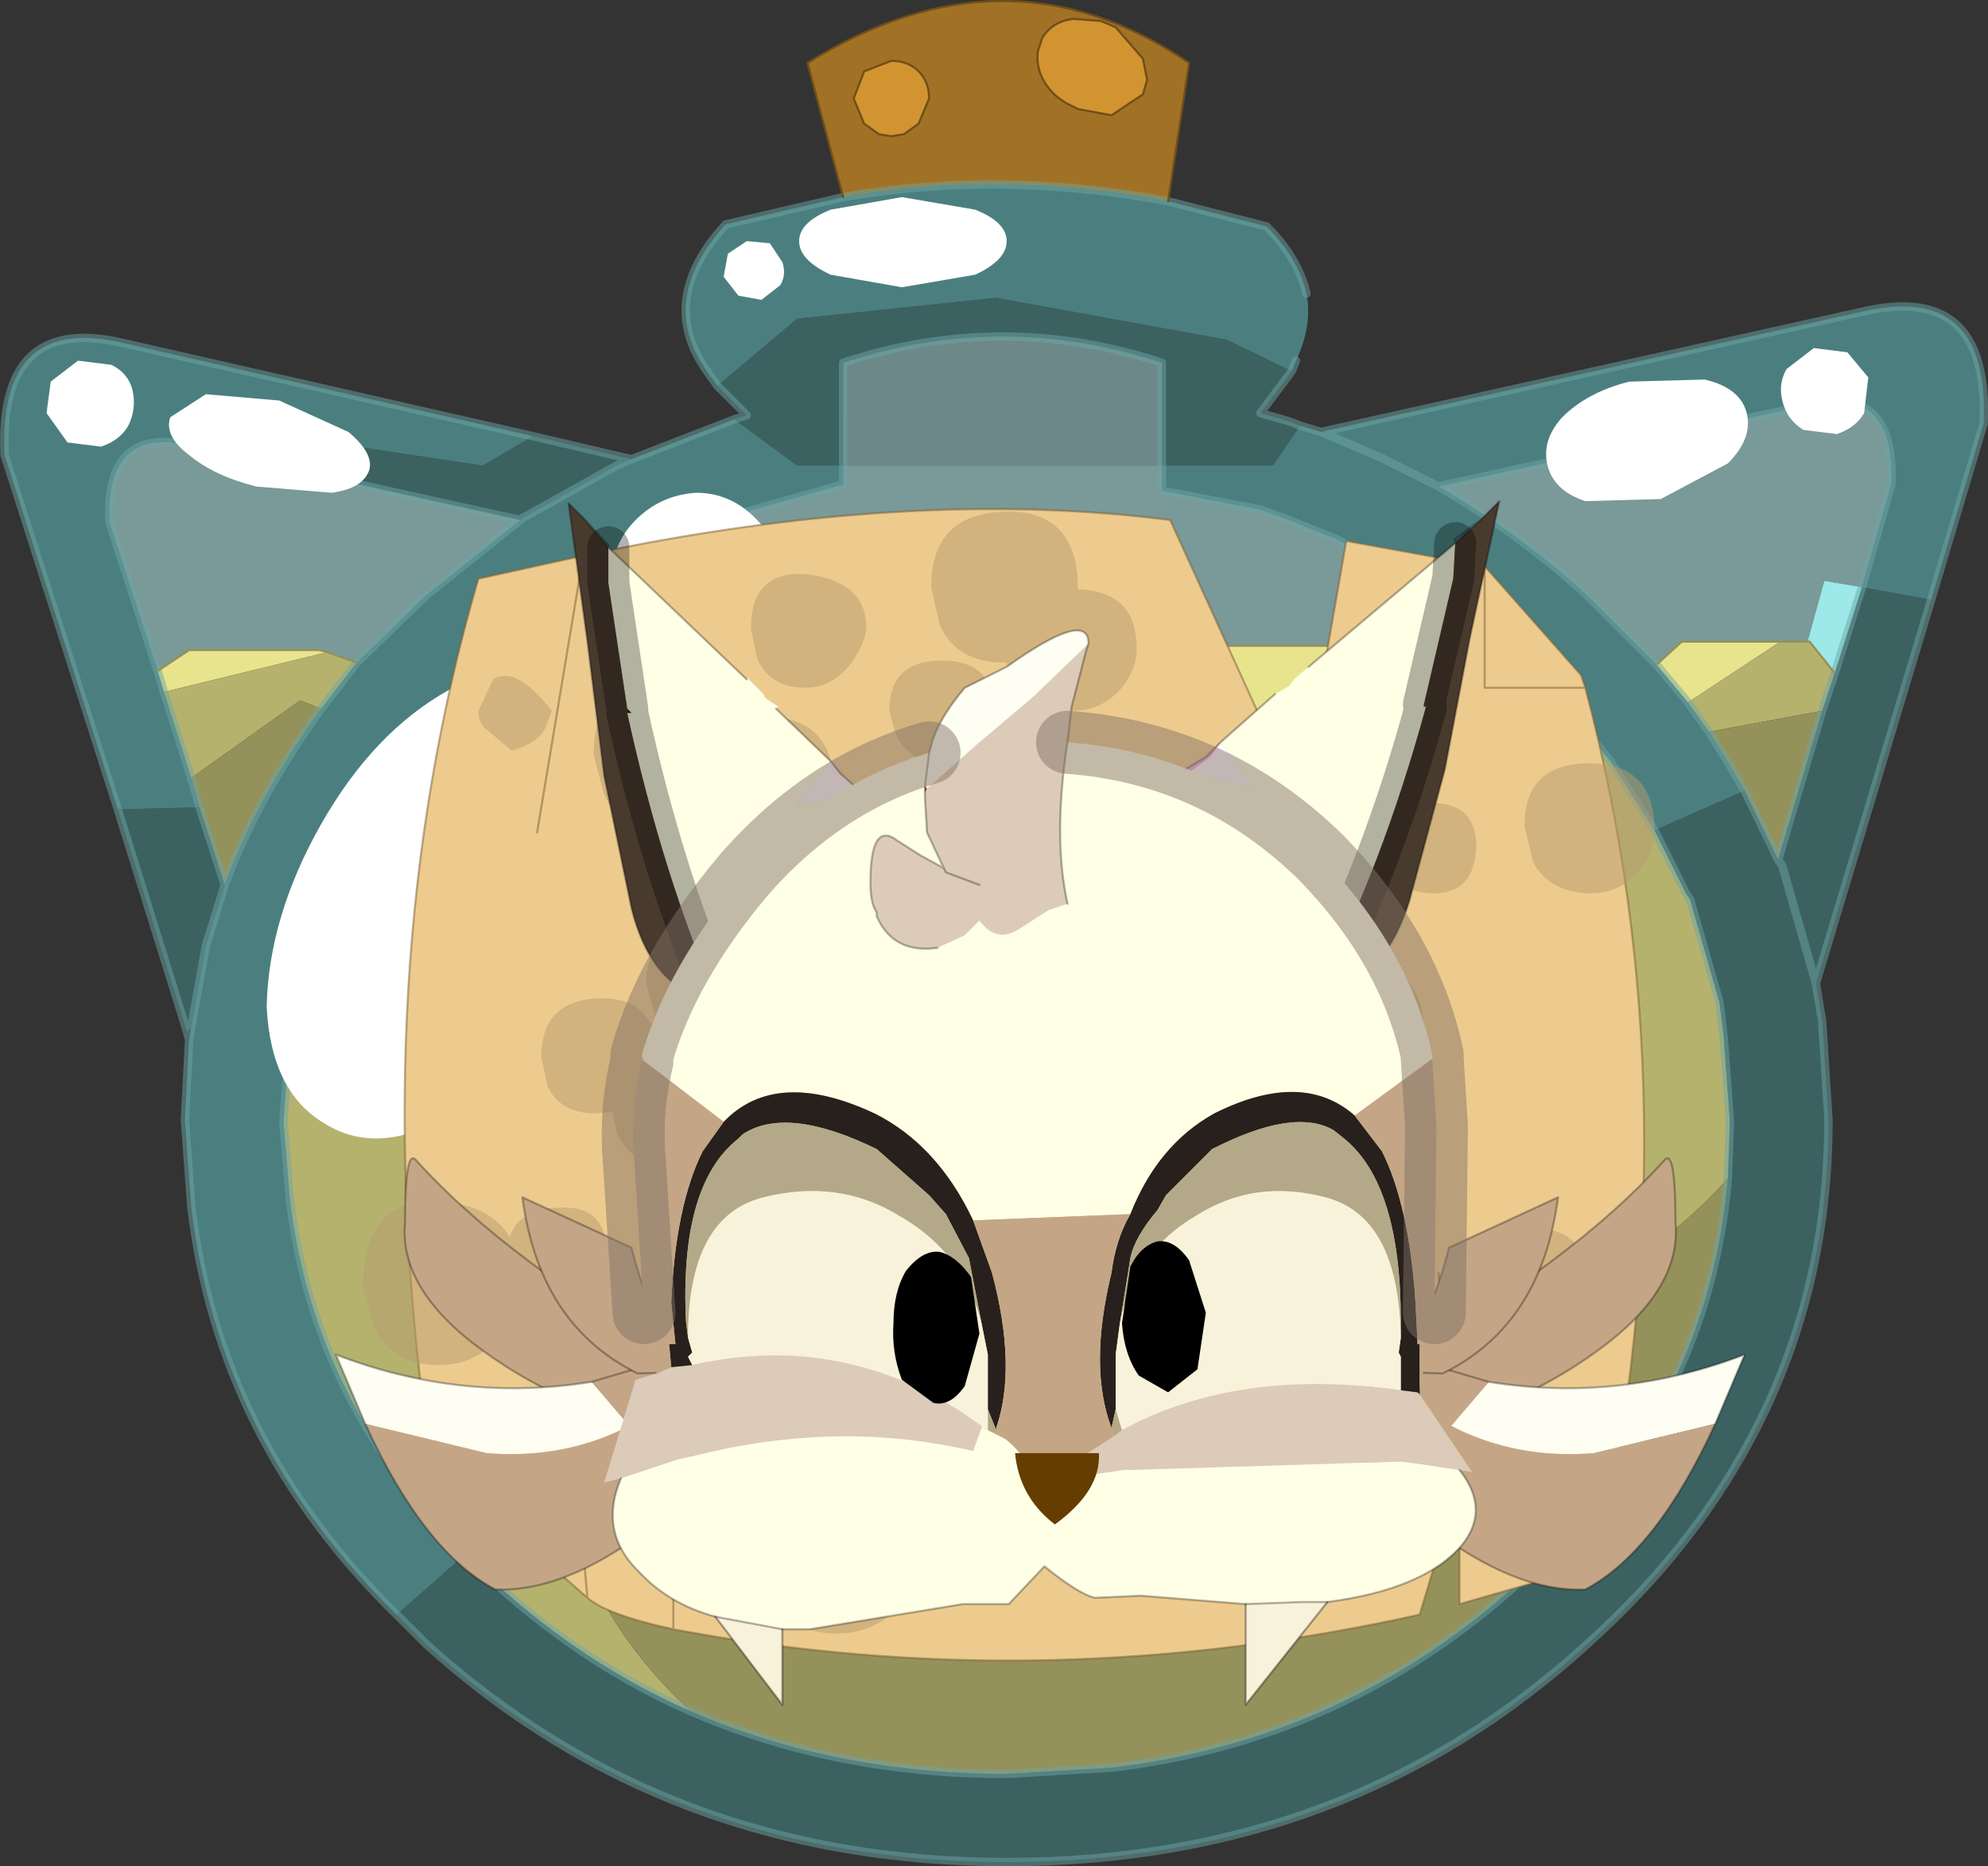 <svg viewBox="0 0 47.415 44.499" xmlns="http://www.w3.org/2000/svg" xmlns:xlink="http://www.w3.org/1999/xlink"><rect x="0" y="0" width="47.415" height="44.499" fill="#333333" stroke="none"/><g transform="translate(-376.74 -277.75)"><use transform="translate(376.75 277.75)" width="47.4" height="44.5" xlink:href="#a"/><use transform="translate(384.75 289.7)" width="33.6" height="28.7" xlink:href="#b"/></g><defs><g id="c"><path d="M1.05-21q-.05.25.05.55.2.5.7.75l.2.1.8.15.75-.5.1-.35-.1-.5-.65-.75-.35-.15-.65-.05q-.5.05-.75.45l-.1.3m3.1 3.6q-4-.75-7.75-.1l-.85-3.2q4.75-2.95 9.1 0l-.5 3.3m-7.25-1.85.35.25.3.05.3-.05.35-.25.25-.6q0-.4-.25-.65t-.65-.25l-.65.25-.25.65.25.6" fill="#a17225" fill-rule="evenodd" transform="translate(23.7 22.2)"/><path d="m1.05-21 .1-.3q.25-.4.75-.45l.65.05.35.15.65.75.1.5-.1.35-.75.5-.8-.15-.2-.1q-.5-.25-.7-.75-.1-.3-.05-.55m-4.15 1.75-.25-.6.25-.65.65-.25q.4 0 .65.25t.25.65l-.25.6-.35.25-.3.05-.3-.05-.35-.25" fill="#d19430" fill-rule="evenodd" transform="translate(23.7 22.2)"/><path d="m20.05-6.15-.6-.75h-.05l.4-1.45.9.15-.65 2.05" fill="#9de8e8" fill-rule="evenodd" transform="translate(23.7 22.2)"/><path d="m16.55-5.45-.75-.9.6-.55h2.35l-2.2 1.45m-4.5-.8Q11.3-4.8 8.6-4.65L6.1-5q-5-.55-8.6.9-5.15 3.15-10.85 2.75l-1.75-1.2 1.65-2.3.05-.1.05-.05q.95-1.05 3.1-1.8h20.9l1.4.55m-32 .05.75-.5h3.1l.2.05-3.9.95-.15-.5" fill="#e8e48d" fill-rule="evenodd" transform="translate(23.7 22.2)"/><path d="m13.6-5.4 1.1 1.35 1.05 1.65.75 1.5.1.15.7 2.45.1.8.15 2.05-.05 1.35Q13.8 10 8.4 9l-4-1.05-4.95-.7Q-6 6.95-8.3 9.55q-1.5 1.7-1.65 3.45-.3 2.75 2.7 5.6-2.5-1.1-4.65-3.05l-.7-.7q-3.65-3.65-4.2-8.5l-.15-1.8.15-1.95.3-1.7.4-1.25 1-2.2 1.75 1.2q5.7.4 10.85-2.75Q1.1-5.55 6.1-5l2.5.35q2.7-.15 3.45-1.6l1.55.85m3.45.65-.5-.7 2.2-1.45h.7l.6.75-.3.9-2.7.5m-32.95-1.9.7.25-.85 1.1-.5-.2-2.6 1.85-.65-2.05 3.9-.95" fill="#b5b26e" fill-rule="evenodd" transform="translate(23.7 22.2)"/><path d="m17.9-3.35-.35-.6-.5-.8 2.7-.5L18.7-1.7l-.8-1.65M-7.25 18.6q-3-2.85-2.7-5.6.15-1.75 1.65-3.45 2.3-2.6 7.75-2.3l4.95.7L8.4 9q5.4 1 9.1-3.1-.25 2.95-1.6 5.45-1.25 2.25-3.4 4.2-4.15 3.75-9.7 4.4l-2.5.15q-4.1 0-7.55-1.5m-8.8-23.9q-1.55 2.15-2.3 4.2l-.6-1.85-.2-.7 2.6-1.85.5.2" fill="#94915a" fill-rule="evenodd" transform="translate(23.7 22.2)"/><path d="m4.15-17.4 2.35.6q.75.75.95 1.6.15.75-.25 1.6l-.1.25-1.55-.75-5.5-1-4.75.5-1.9 1.6-.25-.35q-1.2-1.7.45-3.5l2.8-.65q3.75-.65 7.75.1m6.45 6.8-1.4-.7-1.4-.6 1.4.6 1.4.7q1.9 1.1 3.55 2.6l1.65 1.65.75.9.5.7.5.8.35.6-2.15.95-1.05-1.65-1.1-1.35-1.1-1.05q-1.45-1.35-3.1-2.3l-1.25-.6-1.25-.5-.15-.05-.4-.15L4-10.5v-.6h2.65l.65-.95.5.15 13.05-2.9q2.9-.6 2.75 2.7l-1.25 4.2-1.65-.3.7-2.45q.1-2.4-1.95-1.9L10.6-10.6M-13.35-5l-.05.05-.05.1-1.65 2.3-1 2.2-.4 1.25-.3 1.7-.15 1.95.15 1.8q.55 4.85 4.2 8.5l-1.65 1.45q-4.25-4.15-4.9-9.75l-.15-2.05.1-1.9.05-.3.35-1.95.45-1.45q.75-2.05 2.3-4.2l.85-1.1 1.65-1.6 2.25-1.8.05-.05.1-.05L-9-11.1l.35-.15 2.45-.95 1.5 1.1h1.1v.45l-2.3.65-1.65.65-2.35 1.3-2 1.6L-13.35-5m-7.55 2.1-2.7-8.45q-.15-3.3 2.7-2.7l9.9 2.25-1.2.7-5-.75-.45.65-1.6-.4q-1.95-.4-1.85 1.85l1.15 3.55.15.5.65 2.05.2.7-1.95.05" fill="#65cccc" fill-opacity=".502" fill-rule="evenodd" transform="translate(23.7 22.2)"/><path d="m-6.6-13 1.9-1.6 4.75-.5 5.5 1 1.55.75-.75 1 .7.2.25.1-.65.95H4v-2.45q-3.8-1.25-7.6 0v2.45h-1.1l-1.5-1.1.3-.1-.7-.7m27.3 4.8 1.65.3-2.75 9.15-.8-2.8-.1-.15.1.15.8 2.8.15.9.15 2.35q0 4.2-1.9 7.7-1.4 2.6-3.85 4.8Q8.45 22.2.3 22.2q-8.1 0-13.85-5.2l-.7-.7 1.65-1.45.7.7q2.15 1.95 4.65 3.05Q-3.8 20.1.3 20.1l2.5-.15q5.55-.65 9.7-4.4 2.15-1.95 3.4-4.2 1.35-2.5 1.6-5.45l.05-1.35-.15-2.05-.1-.8-.7-2.45-.1-.15-.75-1.5 2.15-.95.8 1.65 1.05-3.55.3-.9.65-2.05M-11-11.8l2.35.55-.35.15-2.15 1.2-.1.05-.05.05-6.35-1.4.45-.65 5 .75 1.2-.7m-7.35 10.7L-18.8.35l-.35 1.95-.1.1-1.65-5.3 1.95-.05.6 1.85" fill="#478f8f" fill-opacity=".502" fill-rule="evenodd" transform="translate(23.7 22.2)"/><path d="m10.6-10.6 8.85-1.95q2.05-.5 1.95 1.9l-.7 2.45-.9-.15-.4 1.45h-3l-.6.55L14.15-8q-1.65-1.5-3.55-2.6M4-11.1v.6l2.35.45.4.15.15.05 1.25.5 1.25.6q1.65.95 3.1 2.3l1.1 1.05-1.55-.85-1.4-.55h-20.9q-2.15.75-3.1 1.8l1.45-1.45 2-1.6 2.35-1.3L-5.9-10l2.3-.65v-.45H4m-15.3 1.3L-13.55-8l-1.65 1.6-.7-.25-.2-.05h-3.1l-.75.5-1.15-3.55q-.1-2.25 1.85-1.85l1.6.4 6.35 1.4" fill="#c2ffff" fill-opacity=".502" fill-rule="evenodd" transform="translate(23.7 22.2)"/><path d="M-3.6-11.1v-2.45q3.8-1.25 7.6 0v2.45h-7.6" fill="#a8dede" fill-opacity=".502" fill-rule="evenodd" transform="translate(23.7 22.2)"/><path d="M31.15 7q-.2-.85-.95-1.6l-2.35-.6q-4-.75-7.75-.1l-2.8.65q-1.65 1.8-.45 3.5l.25.35m13.7-.35.1-.25m.6 1.7 1.4.6 1.4.7 8.85-1.95q2.05-.5 1.95 1.9L44.4 14m1.65.3 1.25-4.2q.15-3.3-2.75-2.7L31.5 10.3l-.5-.15m-3.3.95v.6l2.35.45.4.15.15.05 1.25.5 1.25.6q1.65.95 3.1 2.3l1.1 1.05 1.1 1.35 1.05 1.65m2.15-.95-.35-.6-.5-.8-.5-.7-.75-.9-1.65-1.65q-1.65-1.5-3.55-2.6m-3.5-2.75-.75 1 .7.2.25.1m-20.7 7.1-.05.1-1.65 2.3-1 2.2-.4 1.25-.3 1.7-.15 1.95.15 1.8q.55 4.85 4.2 8.5l.7.7q2.15 1.95 4.65 3.05M41.2 28.1l.05-1.35-.15-2.05-.1-.8-.7-2.45-.1-.15-.75-1.5m4.3-3.75L44.4 14m-.65 2.05-.3.9-1.05 3.55.1.15.8 2.8 2.75-9.15m-4.45 4.55.8 1.65m-22.3-9.4V8.65q3.8-1.25 7.6 0v2.45m-7.6 0v.45l-2.3.65-1.65.65-2.35 1.3-2 1.6-1.45 1.45m-.9 21.3.7.7Q15.9 44.4 24 44.4q8.15 0 13.85-5.2 2.45-2.2 3.85-4.8 1.9-3.5 1.9-7.7l-.15-2.35-.15-.9m-2.1 4.65q-.25 2.95-1.6 5.45-1.25 2.25-3.4 4.2-4.15 3.75-9.7 4.4l-2.5.15q-4.1 0-7.55-1.5M2.8 19.3.1 10.85q-.15-3.3 2.7-2.7l9.9 2.25 2.35.55L17.5 10l.3-.1-.7-.7m-4.7 3.2.05-.05.1-.05 2.15-1.2.35-.15M8.5 15.8l1.65-1.6 2.25-1.8L6.05 11l-1.6-.4q-1.95-.4-1.85 1.85L3.75 16m4.75-.2-.85 1.1q-1.55 2.15-2.3 4.2l-.45 1.45-.35 1.95-.05.3-.1 1.9.15 2.05q.65 5.6 4.9 9.75m-4.1-17.4-.6-1.85m-1.95.05 1.65 5.3.1-.1m0-5.95.2.7m-.2-.7L3.9 16.5l-.15-.5m.75 8.8-.05-.2" fill="none" stroke="#6da6a6" stroke-linecap="round" stroke-linejoin="round" stroke-opacity=".502" stroke-width=".2"/><path d="m35.75 15.95-1.4-.55h-20.9q-2.15.75-3.1 1.8l-.05.05m32.8-1.95h.05l.6.75m-.65-.75h-.65m-2.95.55.6-.55h2.35m-6.7.65 1.55.85M3.75 16l.75-.5h3.1l.2.05.7.25" fill="none" stroke="#94915a" stroke-linecap="round" stroke-linejoin="round" stroke-width=".05"/><path d="m24.75 1.2.1-.3q.25-.4.75-.45l.65.05.35.15.65.75.1.5-.1.35-.75.5-.8-.15-.2-.1q-.5-.25-.7-.75-.1-.3-.05-.55M20.1 4.7l-.85-3.2q4.75-2.95 9.1 0l-.5 3.3M20.6 2.95l-.25-.6.25-.65.65-.25q.4 0 .65.25t.25.65l-.25.6-.35.25-.3.05-.3-.05-.35-.25" fill="none" stroke="#704f19" stroke-linecap="round" stroke-linejoin="round" stroke-width=".05"/><path d="m15.15-13.1 1.8-.05q.85.2 1 .8t-.45 1.2l-1.6.85-1.8.05q-.75-.25-.9-.85t.35-1.15q.6-.6 1.6-.85M19.55-13.9l.8.1.5.6-.1.85q-.2.35-.65.5l-.8-.1q-.4-.25-.5-.7-.1-.4.1-.75l.65-.5M-16.05-2.55q1.25-2.2 3.05-3.2 1.85-1.05 3.15-.3 1.3.8 1.3 2.85.05 2.1-1.2 4.3t-3.15 3.25q-1.75 1.05-3.05.25-1.3-.75-1.4-2.8.05-2.15 1.3-4.35M-21.85-13.6l.8.1q.4.2.5.6.1.45-.1.85-.2.35-.65.5l-.8-.1-.5-.7.1-.75.65-.5M-17.05-12.65l1.65.75q.6.5.5.9-.15.45-.9.55l-1.8-.15q-1-.25-1.6-.75-.6-.45-.45-.9l.85-.55 1.75.15M-8.55-9.8q.6-.6 1.45-.65.8 0 1.4.6t.6 1.4q-.05.85-.65 1.45-.55.55-1.4.6-.8 0-1.4-.6t-.6-1.4q.05-.85.6-1.4M-5.9-16.45l.55.05.3.45q.1.3-.05.55l-.45.35-.55-.1-.35-.45.1-.55.45-.3M-2.2-17.5l1.75.3q.75.3.75.75t-.75.8l-1.75.3-1.7-.3q-.75-.35-.75-.8t.75-.75l1.7-.3" fill="#fff" fill-rule="evenodd" transform="translate(23.7 22.2)"/><path d="M11.7-8.7 14-6.1l.1.3q2.65 10 .3 20.9l-3.3.95v-2.9l-.95 3.15q-9 2-17.8.35-1.6-.35-2.05-.75l-3.75-3.3-.05-.4Q-15.05 1-12.3-8.4l2.5-.55q7.75-1.65 14-.85L7.3-3l1.1-6.3 3.3.6v2.9h2.4-2.4v-2.9M-7.65 8.4v8.25V8.4m-2.05 7.5-.4-4.5-3.4.8 3.4-.8.4 4.5m-1.2-18.25 1.1-6.6-1.1 6.6m21.5 10.5.5 5-.5-5" fill="#edcb8e" fill-rule="evenodd" transform="translate(23.7 22.2)"/><path d="m35.4 13.5 2.3 2.6.1.3q2.65 10 .3 20.9l-3.3.95v-2.9l-.95 3.15q-9 2-17.8.35-1.6-.35-2.05-.75l-3.75-3.3-.05-.4q-1.55-11.2 1.2-20.6l2.5-.55q7.75-1.65 14-.85l3.1 6.8 1.1-6.3 3.3.6v2.9h2.4m-3 18.95-.5-5m-20.4-17.1-1.1 6.6M10.2 34.4l3.4-.8.4 4.5m2.05.75V30.6" fill="none" stroke="#7a5e32" stroke-linecap="round" stroke-linejoin="round" stroke-opacity=".502" stroke-width=".05"/><path d="M2-8.15q1.4.05 1.4 1.4 0 .55-.4 1-.45.5-1.15.5Q.5-5.25.3-6.4H.25q-1.15 0-1.55-.9l-.2-.9q0-1.75 1.75-1.8T2-8.15M9.4-2q0-1.05 1.05-1.05T11.5-2q-.05 1.1-1 1.1-.75 0-1-.5L9.4-2m5.95.6q-.45.5-1.1.5-1 0-1.4-.75l-.2-.85q0-1.5 1.55-1.5t1.55 1.6q0 .55-.4 1m-1.7 10.5-.65.25q-.85 0-1.1-.7l-.05-.45q0-1.1 1.15-1.1 1.1.05 1.1 1.15l-.45.85m-6.6-7.75Q7.5.75 8.5.75q1.75 0 1.75 1.65L9.9 3.5q-.45.65-1.15.75v.3q0 .65-.4 1.1-.45.6-1.35.6-1.2 0-1.65-.9l-.2-.85q0-.7.3-1.1l-.55-.1-.1.15q-.65.8-1.55.8-1.25 0-1.8-1l-.35-1q0-1.9 2.1-2 1 0 1.5.45l.9-.15q1.15 0 1.45.8m-4.2 4.1L2.5 6.6q-.5.75-1.5.75-1.1 0-1.55-.9L-.8 5.5q0-2.05 1.85-1.8 1.8.25 1.8 1.75m4.1 5.5q1.45 0 1.45 1.25-.1.8-.5 1.15l.25.8-.3.85q-.3.4-.85.4-1.4 0-1.25-1.15 0-.55.35-.85-.5-.35-.6-1.2 0-1.25 1.45-1.25m-1.75 3.9q-.5.55-1.35.55Q2 15.4 2 13.75q0-1.7 1.85-1.7 1.8 0 1.8 1.65l-.45 1.15m-15.9-19.7q-.15.35-.8.55l-.6-.5q-.2-.15-.2-.45l.35-.75q.55-.35 1.4.75l-.15.4m7.3-1.55q-.45.6-1.1.6-.85 0-1.15-.7l-.15-.7q0-1.45 1.4-1.3 1.35.2 1.35 1.25 0 .35-.35.85m-2 1.3q1.6 0 1.6 1.8 0 .75-.45 1.25-.5.5-1.25.5-1.15 0-1.45-.9l-.8.15q-1.1 0-1.55-.95l-.25-.95q0-1.95 1.9-1.95 1.4 0 1.75 1.1l.5-.05M-8.55-.75q0-1.1 1.15-1.1 1.1 0 1.1 1.2l-.05.35q1.3.05 1.3 1.6l-.4.95-.55.45q.25.4.25 1.1t-.4 1.2q-.5.65-1.35.65-1.15 0-1.5-.85l-.1-.5-.4.05q-.85 0-1.15-.65l-.15-.7q0-1.35 1.4-1.4.9 0 1.2.6l.15-.05-.25-.9q0-.6.35-.95l-.55-.6-.05-.45M-1.25-4q-.75 0-1.1-.7l-.15-.55q0-1.2 1.25-1.2T0-5.25l-.25.75q-.35.5-1 .5m-8.3 12.5q-.4.4-.95.4l-.8-.2-.45.9q-.55.75-1.5.75-1.1 0-1.55-.9l-.25-.95q0-2.2 1.9-2.05 1.15.1 1.6.85.2-.65 1.1-.7 1.2-.1 1.2 1.05 0 .5-.3.85m.3 2.7q0-1.65 1.75-1.65 1.3 0 1.65.9.25-.6 1.15-.45 1.3.25 1.3 1.25 0 .5-.35.85l-.05.05q.3.4.3 1.1v.05q1.7.1 1.7 1.75 0 .6-.5 1.1-.6.6-1.45.6-1.15 0-1.55-.9l-.2-.85.05-.3-.9-.85-.15-.65.15-.7q-.45.4-1.15.4-.95 0-1.45-.75l-.3-.95m3.4.8-.05-.05-.1.15.15-.1m3.1-1.55q0-1.45 1.3-1.2t1.3 1.25q0 .5-.35.85-.4.4-1 .4-.85 0-1.15-.65l-.1-.65" fill="#b89c6e" fill-opacity=".502" fill-rule="evenodd" transform="translate(23.7 22.2)"/></g><g id="b"><path d="m407.15 294.3.35-.2.1-.15.35-.3 3.5-2.95-.05.85-.7 3v.05h.05q-1.05 3.85-2.6 6.8l-.2.05h-.05q-2.3-.7-3.8-1.5-2.05-1.05-2.45-1.95v-.2l1.95-.85 1.4-.85.05.1 1.6.35-.8-1.1 1.3-1.15" fill="#ffffe6" fill-rule="evenodd" transform="translate(-384.75 -289.7)"/><path d="m410.7 294.55.05.05h-.05v-.05" fill="#211c14" fill-rule="evenodd" transform="translate(-384.75 -289.7)"/><path d="m412.05 290.15.45-.45-.7 3.25-.6 3.15-.85 3.15q-.4 1.25-1.05 1.65l-1.15.5q1.55-2.95 2.6-6.8l-.05-.05.7-3 .05-.85.6-.55" fill="#493a2e" fill-rule="evenodd" transform="translate(-384.75 -289.7)"/><path d="m405.05 296.2.55-.4.25-.35.8 1.1-1.6-.35" fill="#fffaff" fill-rule="evenodd" transform="translate(-384.75 -289.7)"/><path d="m405 296.1.5-.3.35-.35-.25.35-.55.4-.05-.1" fill="#f0a8e2" fill-rule="evenodd" transform="translate(-384.75 -289.7)"/><path d="M23.2 3.95 26.7 1V.9l.6-.45.45-.45-.7 3.25-.6 3.15-.85 3.15q-.4 1.25-1.05 1.65l-1.15.5m-.2.05h-.05M16.9 8.1l1.95-.85 1.4-.85.5-.3.35-.35 1.3-1.15M26.7 1l.6-.55" fill="none" stroke="#000" stroke-linecap="round" stroke-linejoin="round" stroke-opacity=".302" stroke-width=".05"/><path d="m408.15 301.4-.2.05m2.8-6.85-.05-.05.7-3 .05-.85m-.7 3.9q-1.05 3.85-2.6 6.8" fill="none" stroke="#000" stroke-linecap="round" stroke-linejoin="round" stroke-opacity=".302" transform="translate(-384.75 -289.7)"/><path d="M400.6 298.55v.1q-.45 1-2.6 1.9l-3.85 1.25h-.05l-.2-.05q-1.35-3.1-2.2-7h.1l-.1-.1-.45-3v-.85l3.3 3.15h.05l.35.35.05.1.3.2-.05.05 1.3 1.25-.85 1.05 1.6-.3.05.05 1.3.85 1.95 1" fill="#ffffe6" fill-rule="evenodd" transform="translate(-384.75 -289.7)"/><path d="M391.25 290.8v.85l.45 3v.1q.85 3.9 2.2 7l-1.15-.6q-.65-.55-.95-1.75l-.65-3.15-.4-3.2-.45-3.3.4.4.55.65" fill="#493a2e" fill-rule="evenodd" transform="translate(-384.75 -289.7)"/><path d="m397.3 296.65-1.6.3.85-1.05.2.3.55.45m-2.7-2.7h-.05l.05-.05v.05" fill="#fffaff" fill-rule="evenodd" transform="translate(-384.75 -289.7)"/><path d="m397.35 296.7-.05-.05-.55-.45-.2-.3.25.3.55.5" fill="#f0a8e2" fill-rule="evenodd" transform="translate(-384.75 -289.7)"/><path d="m391.7 294.65.1.1h-.1v-.1" fill="#211c14" fill-rule="evenodd" transform="translate(-384.75 -289.7)"/><path d="m15.85 8.85-1.95-1L12.6 7l-.55-.5-.25-.3-1.3-1.25m-.7-.7L6.5 1.1v-.05l-.55-.6.55.65m2.85 11h.05M5.95.45l-.4-.4.45 3.3.4 3.2.65 3.15q.3 1.2.95 1.75l1.15.6" fill="none" stroke="#000" stroke-linecap="round" stroke-linejoin="round" stroke-opacity=".302" stroke-width=".05"/><path d="M391.25 290.8v.85l.45 3m0 .1q.85 3.9 2.2 7l.2.05m-2.4-7.05v-.1" fill="none" stroke="#000" stroke-linecap="round" stroke-linejoin="round" stroke-opacity=".302" transform="translate(-384.75 -289.7)"/><path d="m393.3 310.35-.3 1.6q-2.7-.5-4.75-2-2-1.45-1.85-3.05 0-1.75.25-1.5 2.25 2.5 6.65 4.95" fill="#c4a686" fill-rule="evenodd" transform="translate(-384.75 -289.7)"/><path d="M8.55 20.65Q4.15 18.2 1.9 15.7q-.25-.25-.25 1.5-.15 1.6 1.85 3.05 2.05 1.5 4.75 2" fill="none" stroke="#000" stroke-linecap="round" stroke-linejoin="round" stroke-opacity=".302" stroke-width=".05"/><path d="m390.85 310.7.9 1.05q-1.55.8-3.4.65l-2.9-.7-.7-1.65q3 1.15 6.1.65" fill="#fefef2" fill-rule="evenodd" transform="translate(-384.75 -289.7)"/><path d="m385.45 311.7 2.9.7q1.85.15 3.4-.65l-.9-1.05 2.7-.8.3 2.85q-3 3-5.3 2.9-1.7-.9-3.1-3.95" fill="#c4a686" fill-rule="evenodd" transform="translate(-384.75 -289.7)"/><path d="M.7 22q1.4 3.05 3.1 3.95 2.3.1 5.3-2.9l-.3-2.85-2.7.8q-3.1.5-6.1-.65z" fill="none" stroke="#000" stroke-linecap="round" stroke-linejoin="round" stroke-opacity=".302" stroke-width=".05"/><path d="m393.45 310.45-1.5.05q-2.35-1.15-2.75-4.2l2.6 1.2q.55 2.2 1.65 2.95" fill="#c4a686" fill-rule="evenodd" transform="translate(-384.75 -289.7)"/><path d="m8.7 20.75-1.5.05q-2.35-1.15-2.75-4.2l2.6 1.2Q7.6 20 8.7 20.75z" fill="none" stroke="#000" stroke-linecap="round" stroke-linejoin="round" stroke-opacity=".302" stroke-width=".05"/><path d="M410.1 311.95q2.7-.5 4.75-2 2-1.45 1.85-3.05 0-1.75-.25-1.5-2.25 2.5-6.65 4.95l.3 1.6" fill="#c4a686" fill-rule="evenodd" transform="translate(-384.75 -289.7)"/><path d="M25.05 20.65q4.4-2.45 6.65-4.95.25-.25.25 1.5.15 1.6-1.85 3.05-2.05 1.5-4.75 2" fill="none" stroke="#000" stroke-linecap="round" stroke-linejoin="round" stroke-opacity=".302" stroke-width=".05"/><path d="m412.25 310.7-.9 1.05q1.55.8 3.4.65l2.9-.7.7-1.65q-3 1.15-6.1.65" fill="#fefef2" fill-rule="evenodd" transform="translate(-384.75 -289.7)"/><path d="m412.25 310.7-2.7-.8-.3 2.85q3 3 5.3 2.9 1.7-.9 3.1-3.95l-2.9.7q-1.85.15-3.4-.65l.9-1.05" fill="#c4a686" fill-rule="evenodd" transform="translate(-384.75 -289.7)"/><path d="M32.9 22q-1.4 3.05-3.1 3.95-2.3.1-5.3-2.9l.3-2.85 2.7.8m5.4 1 .7-1.65q-3 1.15-6.1.65" fill="none" stroke="#000" stroke-linecap="round" stroke-linejoin="round" stroke-opacity=".302" stroke-width=".05"/><path d="m409.65 310.45 1.5.05q2.35-1.15 2.75-4.2l-2.6 1.2q-.55 2.2-1.65 2.95" fill="#c4a686" fill-rule="evenodd" transform="translate(-384.75 -289.7)"/><path d="m24.9 20.75 1.5.05q2.35-1.15 2.75-4.2l-2.6 1.2Q26 20 24.9 20.75z" fill="none" stroke="#000" stroke-linecap="round" stroke-linejoin="round" stroke-opacity=".302" stroke-width=".05"/><path d="m402.7 293.1-.05.15-.35 1.35-.1.85q-.35 2.25 0 3.85l-.45.15-.7.45q-.55.35-.95-.2l-.35.35-.65.3q-1.05.15-1.45-.75v-.1q-.15-.2-.15-.7 0-1.5.65-1l.55.35.55.3-.4-.85-.05-.85v-.1l.05-.1 1.25-1.1 1.3-1.1 1.3-1.25m7.9 17.9 1.25 1.85-.3-.05-1-.15-.4-.05-6.45.2h-.15l-.7.1-.4-.35.85-.55.2-.15q2.75-1.5 6.65-.95l.4.05.05.05m-19.05 2-.4.1.75-2.45.5-.15.35-.15.5-.05q3.75-.85 6.9 1.45v.05l-.2.55q-3.2-.75-6.6.1l-.45.1-1.35.45m.5-9.95v-.15l.05.15h-.05m8.05-4.2-.8-.3-.05-.1.05.1.8.3" fill="#dccbb8" fill-rule="evenodd" transform="translate(-384.75 -289.7)"/><path d="m398.9 295.7.1-.35q.2-.55.75-1.2l1-.5q1.9-1.35 1.95-.6v.05l-1.3 1.25-1.3 1.1-1.25 1.1-.05-.05.1-.8" fill="#fefef2" fill-rule="evenodd" transform="translate(-384.75 -289.7)"/><path d="M402.2 295.45q3.5.25 6.05 2.75 2.1 2.15 2.65 4.7v.1l-1.85 1.35q-1.25-1.1-3.35-.05-1.35.75-2 2.4l-3.75.15q-.85-1.8-2.35-2.55-2.35-1.1-3.6.2l-1.9-1.45-.05-.15q.6-2.1 2.4-4.25 1.9-2.2 4.45-2.95l-.1.8v.25l.05.85.4.85-.55-.3-.55-.35q-.65-.5-.65 1 0 .5.15.7v.1q.4.9 1.45.75l.65-.3.35-.35q.4.55.95.2l.7-.45.45-.15q-.35-1.6 0-3.85m9.35 17.35q.75.95.05 1.8-.9 1.05-3.2 1.35h-.6l-1.35.05-2.5-.2-1.1.05q-.4-.1-1.2-.75l-.85.9h-1.1l-3.65.6h-.65l-1.6-.3q-1.1-.3-1.8-1.05-1-.95-.45-2.25l1.35-.45.45-.1q3.4-.85 6.6-.1l.2-.55.15.05.4.2q.55.4.9 1.35l.4-.6q.1-.15.45-.25l.4.35.7-.1h.15l6.45-.2.4.05 1 .15" fill="#ffffe6" fill-rule="evenodd" transform="translate(-384.75 -289.7)"/><path d="M410.6 310.85v.15l-.05-.05-.4-.05v-.8l-.05-.1.05-.35v-.4q0-3.25-1.35-4.35l-.25-.2q-.95-.55-2.9.45l-1.1 1.1-.2.35q-.55.65-.65 1.15l-.25 1.55-.1.75v1.3l-.1.45q-.55-1.45 0-3.7.1-.8.45-1.4.65-1.65 2-2.4 2.1-1.05 3.35.05l.65.85q.65 1.3.8 3.6l.05 1h.05v1.05m-10.45-1.55-.3-1.55-.55-1.05-.4-.45-1.25-1.1q-2.15-1.05-3.2-.35l-.1.1q-1.4 1.1-1.25 4.35l.05.4.1.35-.1.1.1.2-.5.05-.05-.55h.15l-.1-1q.1-2.3.75-3.6l.5-.7q1.25-1.3 3.6-.2 1.5.75 2.35 2.55l.45 1.25q.6 2.25.1 3.7v.05l-.2-.5v-1.3l-.15-.75" fill="#27201d" fill-rule="evenodd" transform="translate(-384.75 -289.7)"/><path d="m403.45 309.3.25-1.55q.1-.5.65-1.15l.2-.35 1.1-1.1q1.95-1 2.9-.45l.25.2q1.35 1.1 1.35 4.35v.4q-.05-2.9-1.8-3.35-1.7-.45-3.1.45-1.45.85-1.8 2.55m-10.3.35-.05-.4q-.15-3.25 1.25-4.35l.1-.1q1.05-.7 3.2.35l1.25 1.1.4.45.55 1.05.3 1.55q-.45-1.7-1.95-2.55-1.45-.9-3.25-.45t-1.8 3.35m7.15 1.7.2.5v.1l-.2-.1v-.5m3.05 0 .15.5-.2.15-.05-.2.1-.45" fill="#b3a988" fill-rule="evenodd" transform="translate(-384.75 -289.7)"/><path d="m408.4 315.95-1.95 2.45V316l1.35-.05h.6m-13 .65v1.8l-1.6-2.1 1.6.3m14.75-6.95-.05.35.05.1v.8q-3.9-.55-6.65.95l-.15-.5v-1.3l.1-.75q.35-1.7 1.8-2.55 1.4-.9 3.1-.45 1.75.45 1.8 3.35m-17 0q0-2.9 1.8-3.35t3.25.45q1.5.85 1.95 2.55l.15.75v1.8l-.15-.05v-.05q-3.15-2.3-6.9-1.45l-.1-.2.1-.1-.1-.35" fill="#f9f2db" fill-rule="evenodd" transform="translate(-384.75 -289.7)"/><path d="m410.9 303 .1 1.6-.05 4.45-.15.8v.05l-.2.95v-1.05h-.05l-.05-1q-.15-2.3-.8-3.6l-.65-.85 1.85-1.35m-18.5 7.5-.15-.6-.05-.05-.1-.8-.25-3.9q-.05-1.05.2-2.1h.05l1.9 1.45-.5.7q-.65 1.3-.75 3.6l.1 1h-.15l.05.55-.35.15m8.1 1.35v-.05q.5-1.45-.1-3.7l-.45-1.25 3.75-.15q-.35.6-.45 1.4-.55 2.25 0 3.7l.05.2-.85.55q-.35.1-.45.25l-.4.6q-.35-.95-.9-1.35l-.2-.1v-.1" fill="#c4a686" fill-rule="evenodd" transform="translate(-384.75 -289.7)"/><path d="m398.8 296.5.05.05-.05.1v-.15" fill="#8e5602" fill-rule="evenodd" transform="translate(-384.75 -289.7)"/><path d="m14.15 6 .1-.35q.2-.55.75-1.2l1-.5q1.9-1.35 1.95-.6v.05l-.05.15-.35 1.35-.1.85M26.8 23.1q.75.95.05 1.8-.9 1.05-3.2 1.35h-.6l-1.35.05-2.5-.2-1.1.05q-.4-.1-1.2-.75l-.85.9h-1.1l-3.65.6h-.65m-1.6-.3q-1.1-.3-1.8-1.05-1-.95-.45-2.25M14.15 6l-.1.8m.45 1.95.05.1.8.3m-1.3-2.2v.1l.05.85.4.85-.55-.3-.55-.35q-.65-.5-.65 1 0 .5.15.7v.1q.4.9 1.45.75m3.1-1.05q-.35-1.6 0-3.85m-3.4 1.2V6.8m-5 19.8 1.6.3" fill="none" stroke="#000" stroke-linecap="round" stroke-linejoin="round" stroke-opacity=".302" stroke-width=".05"/><path d="M17.45 5.75q3.5.25 6.05 2.75 2.1 2.15 2.65 4.7v.1l.1 1.6-.05 4.45m-18.85 0-.25-3.9q-.05-1.05.2-2.1v-.15q.6-2.1 2.4-4.25 1.9-2.2 4.45-2.95" fill="none" stroke="#827065" stroke-linecap="round" stroke-linejoin="round" stroke-opacity=".482" stroke-width="1.5"/><path d="M23.65 26.25 21.7 28.7v-2.4m-11.05.6v1.8l-1.6-2.1" fill="none" stroke="#000" stroke-linecap="round" stroke-linejoin="round" stroke-opacity=".353" stroke-width=".05"/><path d="M398.35 308.05q-.3.5-.3 1.25-.05.7.2 1.35l.75.55q.4.1.75-.4l.35-1.25-.2-1.35q-.35-.5-.75-.6-.4-.05-.8.45M405.1 307.8l.4 1.25-.2 1.35-.7.55-.7-.4q-.35-.5-.4-1.25l.2-1.35q.25-.5.65-.6.4-.05.75.45" fill-rule="evenodd" transform="translate(-384.75 -289.7)"/><path d="M402.95 312.4q.05.9-1.05 1.7-.85-.65-.95-1.7h2" fill="#653d01" fill-rule="evenodd" transform="translate(-384.75 -289.7)"/></g><use width="47.4" height="44.5" xlink:href="#c" id="a"/></defs></svg>